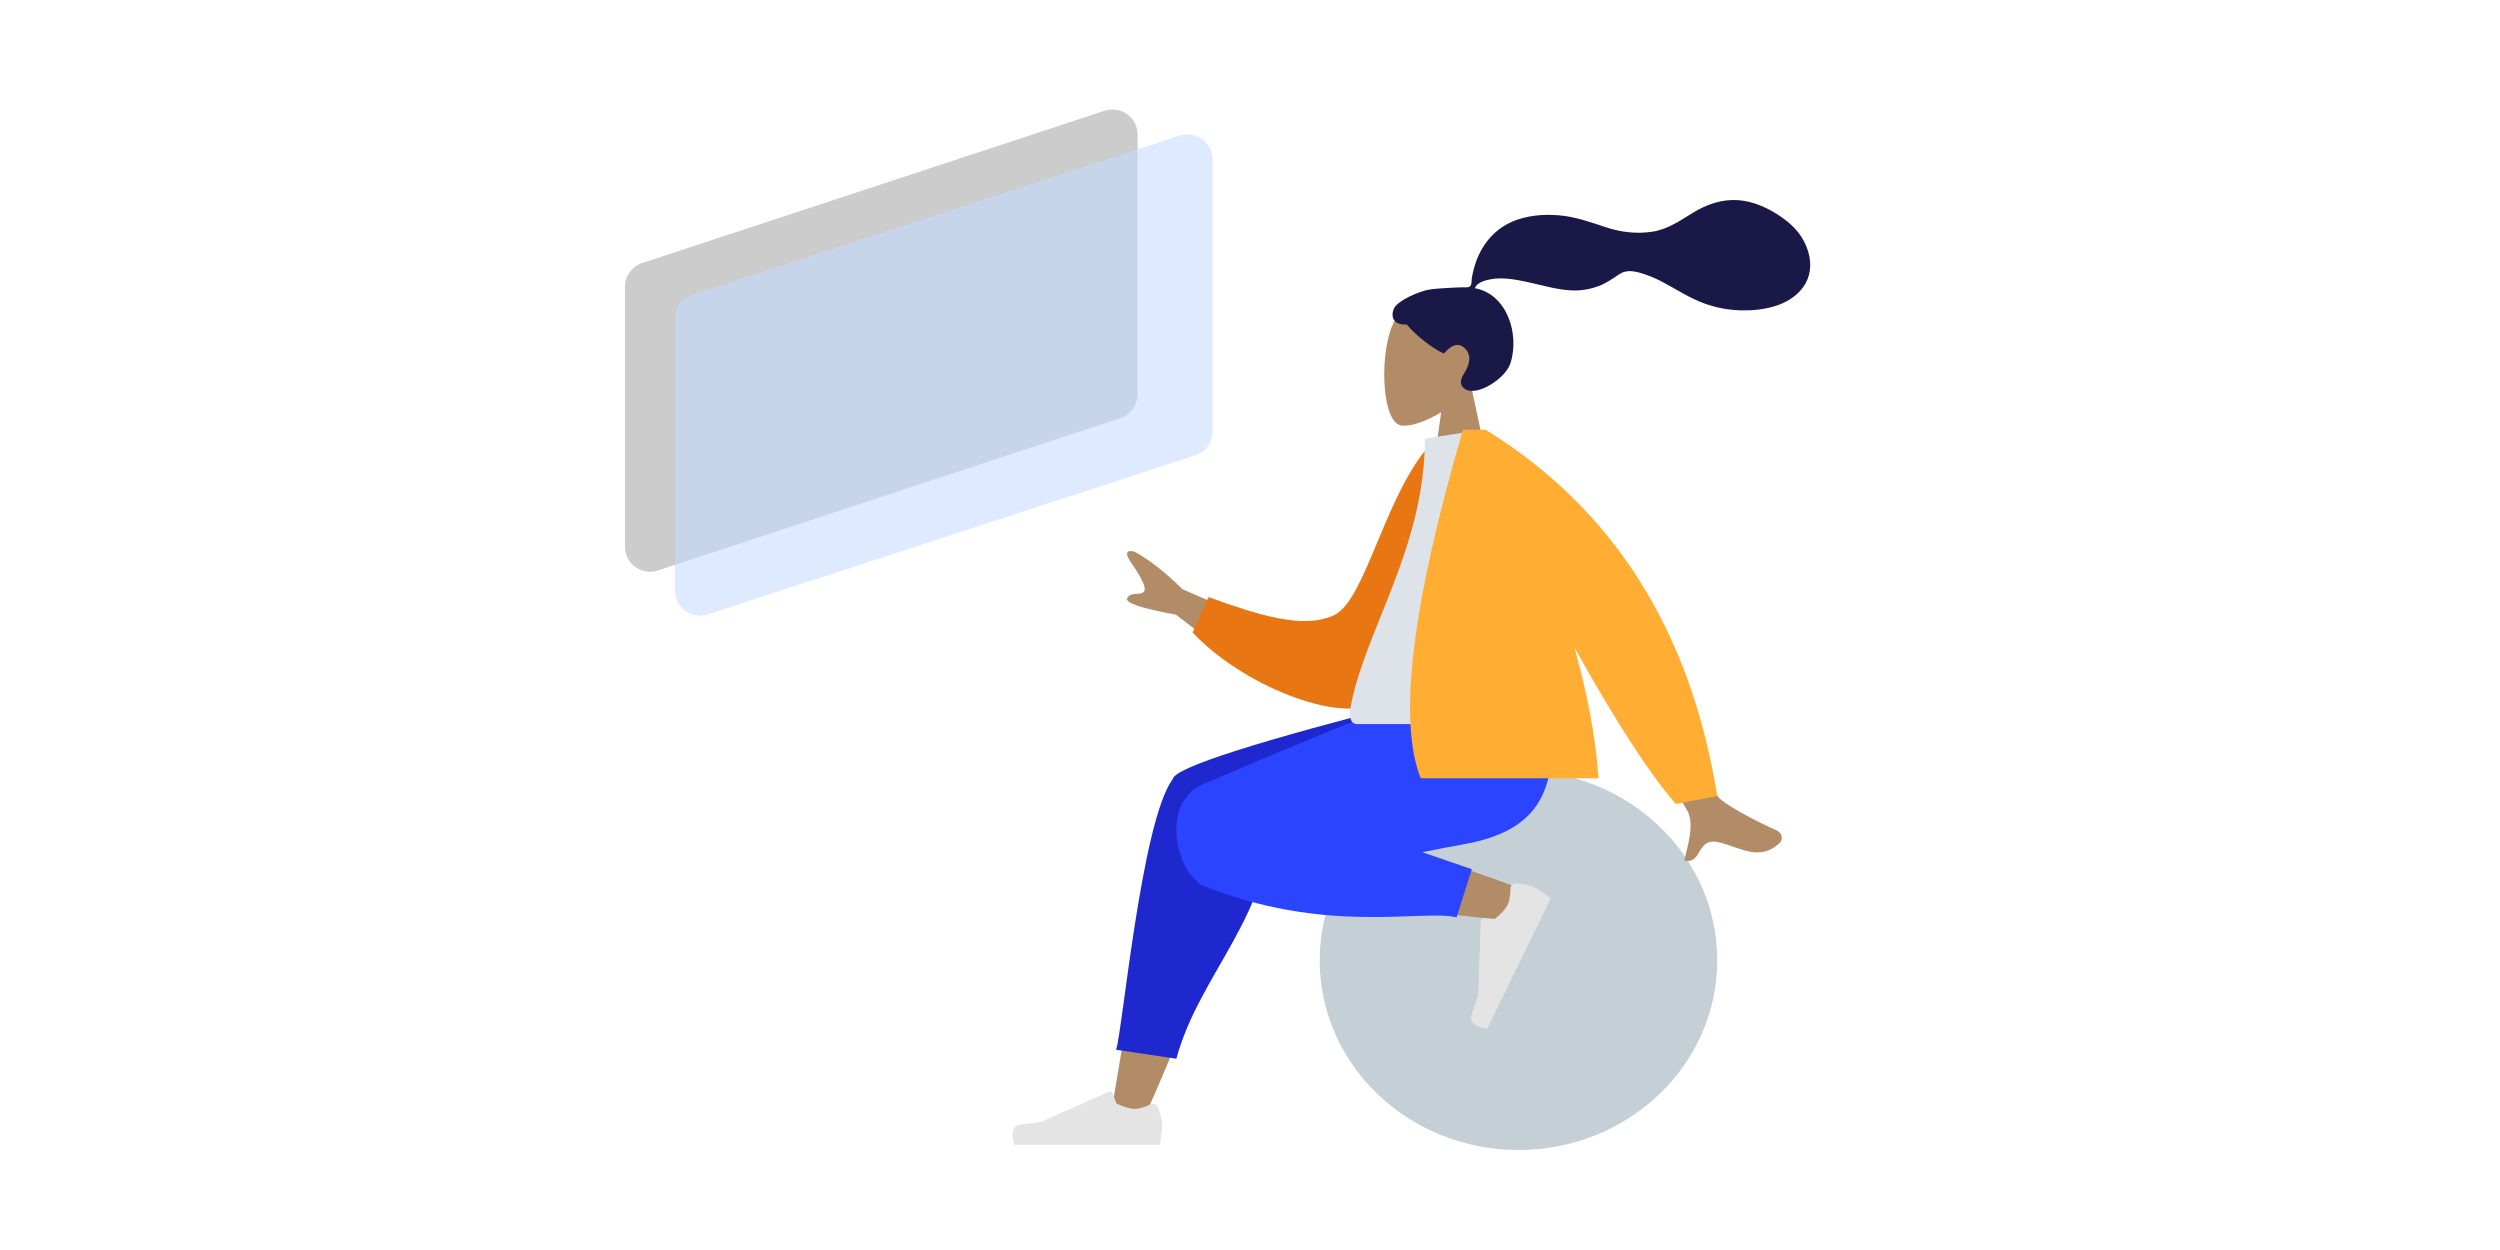 <svg width="200" height="100" viewBox="0 0 200 100" fill="none" xmlns="http://www.w3.org/2000/svg">
<path d="M50 22.947C50 22.084 50.554 21.317 51.374 21.047L88.374 8.864C89.668 8.439 91 9.402 91 10.764V31.553C91 32.416 90.446 33.182 89.626 33.453L52.626 45.636C51.332 46.062 50 45.098 50 43.736V22.947Z" fill="#BBBBBB" fill-opacity="0.49"/>
<path d="M50 22.947C50 22.084 50.554 21.317 51.374 21.047L88.374 8.864C89.668 8.439 91 9.402 91 10.764V31.553C91 32.416 90.446 33.182 89.626 33.453L52.626 45.636C51.332 46.062 50 45.098 50 43.736V22.947Z" fill="#BBBBBB" fill-opacity="0.49"/>
<path fill-rule="evenodd" clip-rule="evenodd" d="M117.707 30.971C118.658 29.854 119.302 28.485 119.195 26.951C118.885 22.531 112.732 23.503 111.536 25.734C110.339 27.965 110.481 33.623 112.028 34.022C112.645 34.181 113.959 33.791 115.296 32.985L114.457 38.924H119.413L117.707 30.971Z" fill="#B28B67"/>
<path fill-rule="evenodd" clip-rule="evenodd" d="M114.361 23.163C115.014 23.056 116.773 22.983 117.097 22.983C117.305 22.983 117.529 23.03 117.652 22.84C117.752 22.684 117.716 22.42 117.746 22.239C117.78 22.029 117.83 21.822 117.88 21.615C118.022 21.026 118.238 20.466 118.539 19.94C119.105 18.954 119.933 18.181 120.979 17.731C122.134 17.235 123.441 17.121 124.683 17.222C126.013 17.329 127.216 17.768 128.471 18.181C129.668 18.575 130.92 18.73 132.172 18.538C133.432 18.344 134.384 17.661 135.448 17.012C136.536 16.349 137.78 15.914 139.067 16.014C140.268 16.107 141.375 16.603 142.368 17.266C143.297 17.886 144.064 18.631 144.497 19.681C144.962 20.81 144.962 22.049 144.196 23.047C143.086 24.494 141.026 24.867 139.311 24.83C138.32 24.809 137.346 24.628 136.409 24.299C135.161 23.86 134.082 23.115 132.914 22.511C132.366 22.228 131.799 21.995 131.205 21.827C130.629 21.665 130.061 21.59 129.54 21.938C128.988 22.306 128.493 22.668 127.861 22.899C127.256 23.12 126.614 23.244 125.968 23.239C124.713 23.229 123.475 22.838 122.255 22.576C121.26 22.362 120.196 22.149 119.182 22.355C118.759 22.44 118.141 22.617 117.988 23.057C120.56 23.523 121.571 26.704 120.845 29.039C120.454 30.3 118.102 31.773 117.187 31.11C116.607 30.691 116.959 30.14 117.187 29.776C117.623 29.079 117.772 28.184 116.965 27.699C116.269 27.281 115.538 28.274 115.524 28.273C115.333 28.258 113.68 27.323 112.541 25.959C111.418 26.026 111.247 25.285 111.516 24.68C111.784 24.074 113.458 23.311 114.361 23.163Z" fill="#191847"/>
<path d="M121.478 92C112.696 92 105.576 85.204 105.576 76.821C105.576 68.437 112.696 61.641 121.478 61.641C130.261 61.641 137.38 68.437 137.38 76.821C137.38 85.204 130.261 92 121.478 92Z" fill="#C5CFD6"/>
<path fill-rule="evenodd" clip-rule="evenodd" d="M91.427 89.658C94.073 83.801 95.987 78.702 96.755 76.011C98.07 71.404 99.071 67.35 99.324 65.836C99.927 62.226 94.685 62.016 93.992 63.81C92.944 66.526 91.113 75.448 88.913 88.924L91.427 89.658ZM122.121 71.278C119.693 70.319 111.191 67.316 107.09 66.466C105.912 66.222 104.77 65.995 103.696 65.79C100.505 65.181 98.851 70.938 101.925 71.381C109.58 72.483 120.433 73.62 121.361 73.748C122.663 73.927 123.647 71.882 122.121 71.278Z" fill="#B28B67"/>
<path fill-rule="evenodd" clip-rule="evenodd" d="M101.737 64.206L114.87 57.52V56.065H113.308C100.603 59.303 94.111 61.377 93.831 62.289C93.828 62.299 93.826 62.309 93.823 62.319C93.817 62.327 93.811 62.336 93.804 62.344C91.287 65.807 89.779 82.712 89.284 83.978L94.108 84.698C95.954 77.854 101.859 73.086 101.702 64.89C101.744 64.649 101.755 64.421 101.737 64.206Z" fill="#1F28CF"/>
<path fill-rule="evenodd" clip-rule="evenodd" d="M113.779 68.176C114.98 67.935 116.087 67.721 117.033 67.555C123.149 66.482 124.933 63.208 123.878 56.065H112.61C110.769 56.594 101.203 60.606 96.24 62.739C92.955 64.151 93.991 69.242 95.851 70.567C95.861 70.648 95.894 70.704 95.954 70.728C105.961 74.876 113.877 72.7 116.522 73.395L117.745 69.536L113.779 68.176Z" fill="#2B44FF"/>
<path fill-rule="evenodd" clip-rule="evenodd" d="M121.291 70.665C121.946 70.728 122.412 70.826 122.687 70.96C123.022 71.124 123.483 71.418 124.071 71.842C123.881 72.231 122.179 75.721 118.965 82.312C117.933 82.145 117.524 81.751 117.738 81.13C117.952 80.509 118.125 79.99 118.256 79.575L118.46 73.65C118.464 73.537 118.559 73.447 118.673 73.451C118.675 73.451 118.677 73.451 118.679 73.451L119.591 73.509C120.108 73.09 120.45 72.71 120.616 72.371C120.75 72.096 120.824 71.661 120.839 71.066L120.839 71.066C120.844 70.838 121.033 70.658 121.261 70.663C121.271 70.663 121.281 70.664 121.291 70.665Z" fill="#E4E4E4"/>
<path fill-rule="evenodd" clip-rule="evenodd" d="M92.632 88.572C92.863 89.189 92.978 89.65 92.978 89.957C92.978 90.329 92.916 90.873 92.792 91.587C92.36 91.587 88.477 91.587 81.144 91.587C80.841 90.586 81.016 90.046 81.668 89.966C82.32 89.886 82.862 89.814 83.293 89.75L88.707 87.337C88.812 87.29 88.934 87.337 88.98 87.441C88.981 87.443 88.982 87.445 88.982 87.447L89.33 88.291C89.934 88.572 90.425 88.713 90.802 88.713C91.109 88.713 91.532 88.589 92.073 88.342L92.073 88.342C92.28 88.246 92.525 88.338 92.62 88.545C92.624 88.554 92.628 88.563 92.632 88.572Z" fill="#E4E4E4"/>
<path fill-rule="evenodd" clip-rule="evenodd" d="M102.065 50.41L94.582 47.124C93.271 45.817 92.005 44.825 90.784 44.145C90.419 44.029 89.796 43.994 90.461 44.966C91.126 45.938 91.783 46.99 91.517 47.33C91.251 47.671 90.481 47.295 90.177 47.849C89.974 48.218 91.272 48.66 94.071 49.174L99.676 53.471L102.065 50.41ZM132.319 51.315L128.087 52.155C132.343 60.086 134.625 64.29 134.934 64.766C135.629 65.837 134.981 67.799 134.741 68.833C136.244 69.182 135.651 66.921 137.552 67.393C139.288 67.824 140.759 68.93 142.377 67.439C142.576 67.255 142.722 66.682 142.044 66.388C140.354 65.656 137.857 64.284 137.452 63.752C136.9 63.026 135.189 58.88 132.319 51.315Z" fill="#B28B67"/>
<path fill-rule="evenodd" clip-rule="evenodd" d="M116.585 35.482L114.799 35.175C110.909 38.949 109.322 48.013 106.73 49.213C104.279 50.348 100.805 49.25 96.675 47.768L95.41 50.593C99.162 54.653 107.156 58.082 110.396 56.124C115.577 52.994 116.772 41.814 116.585 35.482Z" fill="#E87613"/>
<path fill-rule="evenodd" clip-rule="evenodd" d="M124.37 57.924C117.209 57.924 111.942 57.924 108.568 57.924C107.846 57.924 107.982 56.881 108.087 56.355C109.291 50.283 113.994 43.738 113.994 35.095L118.551 34.38C122.321 40.444 123.625 47.908 124.37 57.924Z" fill="#DDE3E9"/>
<path fill-rule="evenodd" clip-rule="evenodd" d="M125.946 51.776C129.167 57.587 131.874 61.77 134.068 64.326L137.38 63.677C135.247 50.446 129.069 40.68 118.846 34.38H118.023L117.041 34.38C112.949 48.328 111.821 57.622 113.657 62.261H127.88C127.655 58.866 126.934 55.276 125.946 51.776H125.946Z" fill="#FFAD33"/>
<path d="M54 25.477C54 24.612 54.557 23.844 55.38 23.576L94.38 10.855C95.672 10.433 97 11.396 97 12.756V34.523C97 35.388 96.443 36.156 95.62 36.424L56.62 49.145C55.328 49.567 54 48.604 54 47.244V25.477Z" fill="#C5DCFF" fill-opacity="0.36"/>
<path d="M54 25.477C54 24.612 54.557 23.844 55.38 23.576L94.38 10.855C95.672 10.433 97 11.396 97 12.756V34.523C97 35.388 96.443 36.156 95.62 36.424L56.62 49.145C55.328 49.567 54 48.604 54 47.244V25.477Z" fill="#C5DCFF" fill-opacity="0.36"/>
</svg>
